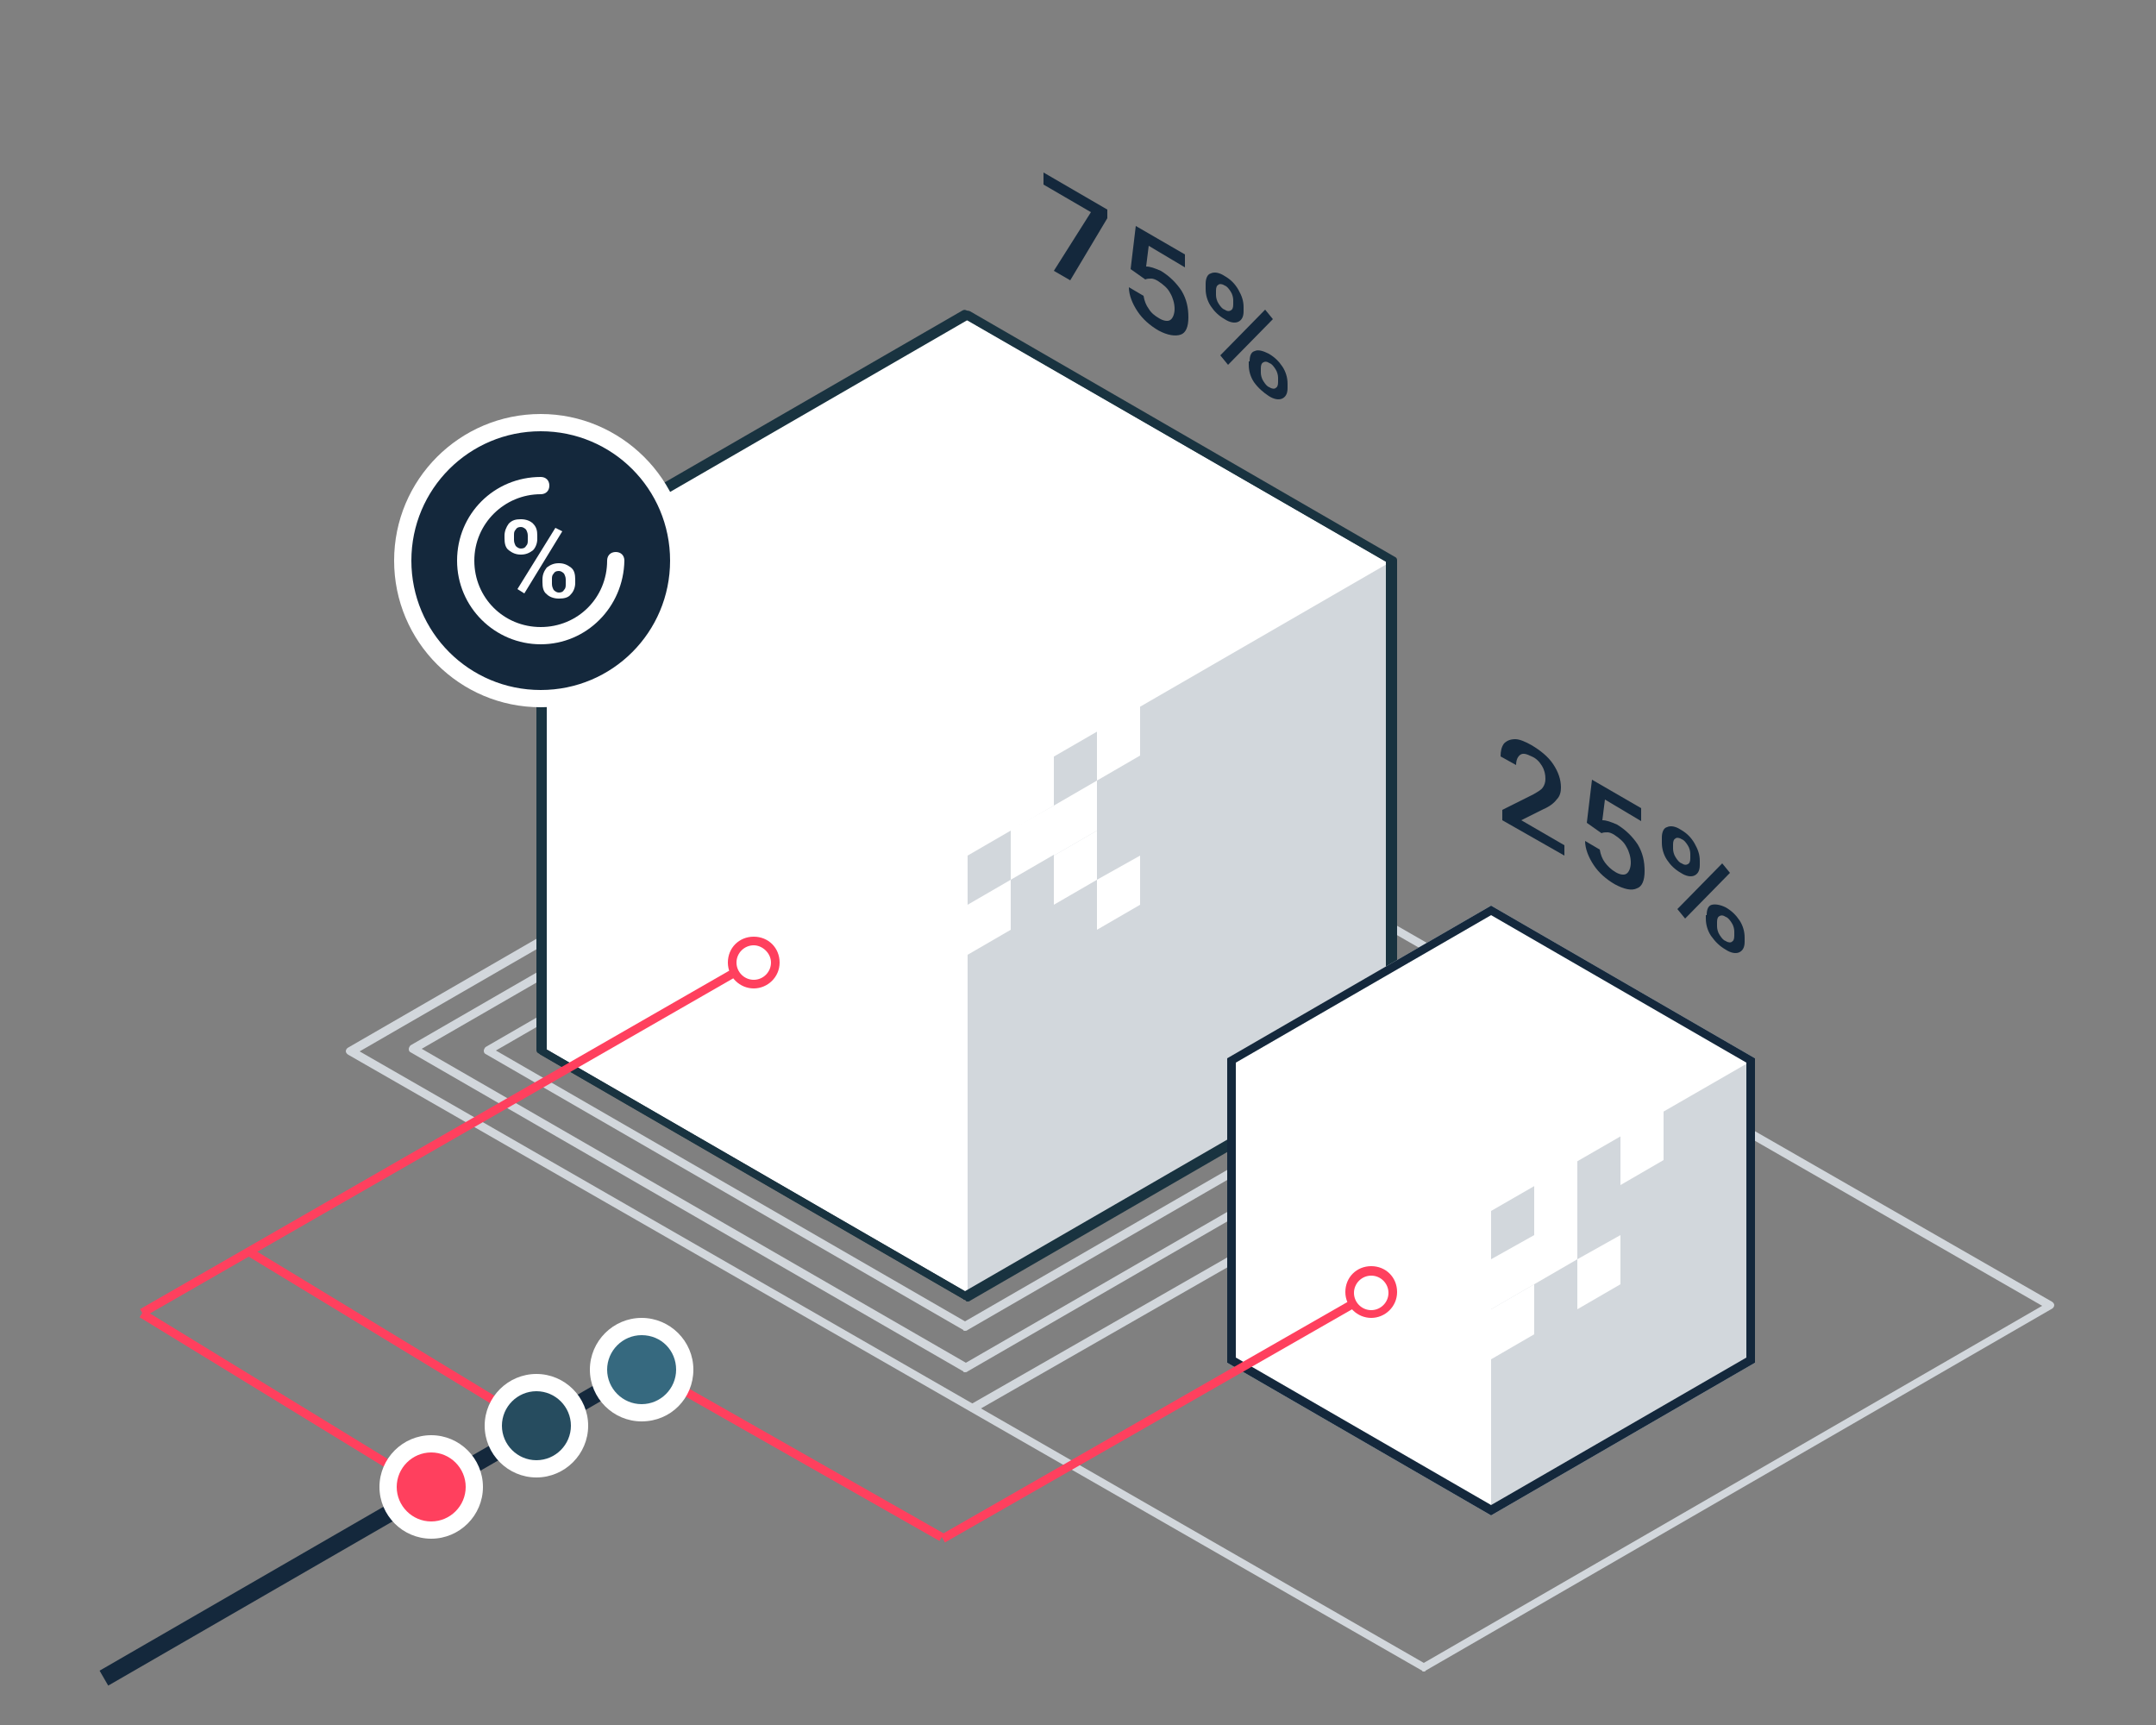 <?xml version="1.0" encoding="utf-8"?>
<!-- Generator: Adobe Illustrator 19.2.1, SVG Export Plug-In . SVG Version: 6.00 Build 0)  -->
<svg version="1.1" xmlns="http://www.w3.org/2000/svg" xmlns:xlink="http://www.w3.org/1999/xlink" x="0px" y="0px"
	 viewBox="0 0 250 200" style="enable-background:new 0 0 250 200;" xml:space="preserve">
<rect x="0" y="0" width="250" height="200" fill="#808080" stroke="none"/>
<style type="text/css">
	.st0{fill:url(illustration-01.svg);}
	.st1{clip-path:url(illustration-01.svg);}
	.st2{fill:#FFFFFF;}
	.st3{fill:#F0F5FA;}
	.st4{fill:#C3D2DC;}
	.st5{fill:#FF405E;}
	.st6{fill:#C3D0DB;}
	.st7{fill:#C3D0DB;stroke:#234B5F;stroke-miterlimit:10;}
	.st8{fill:#142D3C;}
	.st9{fill:#F2F5F7;stroke:#C3D2DC;stroke-miterlimit:10;}
	.st10{fill:#1A3442;}
	.st11{fill:url(illustration-01.svg);}
	.st12{fill:#F2F5F7;}
	.st13{fill:none;stroke:#F2F5F7;stroke-miterlimit:10;}
	.st14{fill:#F2F2F2;}
	.st15{fill:#264C5F;}
	.st16{fill:#14283C;}
	.st17{fill:none;stroke:#C3D0DB;stroke-width:2;stroke-miterlimit:10;}
	.st18{fill:none;stroke:#C3D0DB;stroke-width:2;stroke-linecap:round;stroke-miterlimit:10;}
	.st19{fill:none;stroke:#FF405E;stroke-width:1.5;stroke-linejoin:round;stroke-miterlimit:10;}
	.st20{fill:#6996AA;}
	.st21{fill:#333333;}
	.st22{fill:#FFFFFF;stroke:#F2F2F2;stroke-miterlimit:10;}
	.st23{fill:none;stroke:#FF405E;stroke-miterlimit:10;}
	.st24{fill:#4D4D4D;}
	.st25{fill:none;stroke:#666666;stroke-width:2;stroke-miterlimit:10;}
	.st26{fill:none;stroke:#666666;stroke-width:2;stroke-linecap:round;stroke-miterlimit:10;}
	.st27{fill:#CCCCCC;}
	.st28{fill:#999999;}
	.st29{fill:#E6E6E6;}
	.st30{fill:#808080;}
	.st31{fill:#B3B3B3;}
	.st32{fill:none;stroke:#FFFFFF;stroke-miterlimit:10;}
	.st33{fill:none;stroke:#999999;stroke-width:4;stroke-miterlimit:10;}
	.st34{fill:none;stroke:#234B5F;stroke-miterlimit:10;}
	.st35{fill:#234B5F;}
	.st36{fill:#6A94A8;}
	.st37{clip-path:url(illustration-01.svg);}
	.st38{clip-path:url(illustration-01.svg);}
	.st39{clip-path:url(illustration-01.svg);}
	.st40{clip-path:url(illustration-01.svg);}
	.st41{clip-path:url(illustration-01.svg);}
	.st42{fill-rule:evenodd;clip-rule:evenodd;fill:#C3D0DB;}
	.st43{opacity:0.5;fill:#C3D0DB;}
	.st44{fill:#6991AA;}
	.st45{opacity:0.25;}
	.st46{fill:#F9B32E;}
	.st47{opacity:0.2;}
	.st48{fill:#96A0AA;}
	.st49{fill:#698CAA;}
	.st50{fill:#375F7D;}
	.st51{fill:#23465F;}
	.st52{fill:#37647D;}
	.st53{opacity:0.5;}
	.st54{fill:#36697F;}
	.st55{fill:none;stroke:#D2D7DC;stroke-linejoin:round;stroke-miterlimit:10;}
	.st56{fill:none;stroke:#FF405E;stroke-linejoin:round;}
	.st57{fill:none;stroke:#FF405E;stroke-linejoin:round;stroke-dasharray:6.074,6.074;}
	.st58{fill:none;stroke:#FF405E;stroke-linejoin:round;stroke-dasharray:6.063,6.063;}
	.st59{fill:none;stroke:#FF405E;stroke-linejoin:round;stroke-dasharray:6.102,6.102;}
	.st60{fill:none;stroke:#FF405E;stroke-linejoin:round;stroke-miterlimit:10;}
	.st61{fill:#FFFFFF;stroke:#193340;stroke-linejoin:round;stroke-miterlimit:10;}
	.st62{fill:#D2D7DC;}
	.st63{fill:none;stroke:#193340;stroke-linejoin:round;stroke-miterlimit:10;}
	.st64{fill:none;stroke:#193340;stroke-linejoin:round;stroke-miterlimit:10;stroke-dasharray:6;}
	.st65{fill:none;stroke:#14283C;stroke-linejoin:round;}
	.st66{fill:none;stroke:#FFFFFF;stroke-width:2;stroke-linecap:round;stroke-linejoin:round;stroke-miterlimit:10;}
	.st67{fill:#FFFFFF;stroke:#FFFFFF;stroke-linejoin:round;stroke-miterlimit:10;}
	.st68{fill:#FF405E;stroke:#FFFFFF;stroke-width:2;stroke-miterlimit:10;}
	.st69{fill:#14283C;stroke:#D2D7DC;stroke-linejoin:round;stroke-miterlimit:10;}
	.st70{fill:#FFFFFF;stroke:#FF405E;stroke-miterlimit:10;}
	.st71{fill:#FFFFFF;stroke:#D2D7DC;stroke-miterlimit:10;}
	.st72{fill:none;stroke:#14283C;stroke-miterlimit:10;}
	.st73{clip-path:url(illustration-01.svg);}
	.st74{clip-path:url(illustration-01.svg);}
	.st75{fill:#14283C;stroke:#FF405E;stroke-linejoin:round;stroke-miterlimit:10;}
	.st76{fill:#F2F5F7;stroke:#FF405E;stroke-linejoin:round;stroke-miterlimit:10;}
	.st77{fill:#FF405E;stroke:#14283C;stroke-width:2;stroke-linejoin:round;stroke-miterlimit:10;}
	.st78{fill:#FFFFFF;stroke:#FF405E;stroke-linejoin:round;stroke-miterlimit:10;}
	.st79{fill:#36697F;stroke:#FFFFFF;stroke-width:2;stroke-linejoin:round;stroke-miterlimit:10;}
	.st80{fill:#264C5F;stroke:#FFFFFF;stroke-width:2;stroke-linejoin:round;stroke-miterlimit:10;}
	.st81{fill:#FF405E;stroke:#FFFFFF;stroke-width:2;stroke-linejoin:round;stroke-miterlimit:10;}
	.st82{fill:none;stroke:#FFFFFF;stroke-width:2;stroke-linecap:round;stroke-miterlimit:10;}
	.st83{opacity:0.2;fill:#FF405E;}
	.st84{clip-path:url(illustration-01.svg);}
	.st85{clip-path:url(illustration-01.svg);fill:#C3D0DB;}
	.st86{fill-rule:evenodd;clip-rule:evenodd;fill:#FFFFFF;}
	.st87{display:none;}
	.st88{display:inline;fill:#C3D0DB;}
	.st89{fill:none;stroke:#F2F5F7;stroke-linejoin:round;stroke-miterlimit:10;}
	.st90{fill:none;stroke:#99B1C1;stroke-linejoin:round;stroke-miterlimit:10;}
	.st91{fill:none;stroke:#C3D0DB;stroke-linejoin:round;stroke-miterlimit:10;}
	.st92{fill:#FFFFFF;stroke:#14283C;stroke-linejoin:round;stroke-miterlimit:10;}
	.st93{fill:none;stroke:#14283C;stroke-linejoin:round;stroke-miterlimit:10;}
	.st94{fill:none;stroke:#FFFFFF;stroke-linecap:round;stroke-miterlimit:10;}
	.st95{fill-rule:evenodd;clip-rule:evenodd;fill:#234B5F;}
	.st96{fill-rule:evenodd;clip-rule:evenodd;fill:#F2F5F7;}
	.st97{display:inline;fill:#234B5F;}
	.st98{fill:none;stroke:#FF405E;stroke-linecap:round;stroke-linejoin:round;stroke-miterlimit:10;}
	.st99{fill:#FFFFFF;stroke:#234B5F;stroke-width:2;stroke-linecap:round;stroke-miterlimit:10;}
	.st100{fill:#234B5F;stroke:#C3D0DB;stroke-width:2;stroke-linecap:round;stroke-miterlimit:10;}
	.st101{fill:#234B5F;stroke:#FF405E;stroke-width:2;stroke-linecap:round;stroke-miterlimit:10;}
	.st102{fill:#6996AA;stroke:#C3D0DB;stroke-linecap:round;stroke-miterlimit:10;}
	.st103{fill:#F2F5F7;stroke:#234B5F;stroke-linecap:round;stroke-miterlimit:10;}
	.st104{fill:#37697D;}
	.st105{fill:#FFFFFF;stroke:#1A3442;stroke-linejoin:round;stroke-miterlimit:10;}
	.st106{fill:none;stroke:#1A3442;stroke-linejoin:round;stroke-miterlimit:10;}
	.st107{fill:none;stroke:#1A3442;stroke-linejoin:round;stroke-miterlimit:10;stroke-dasharray:6;}
	.st108{fill:none;stroke:#1A3442;stroke-linejoin:round;}
	.st109{fill:#1A3442;stroke:#D2D7DC;stroke-linejoin:round;stroke-miterlimit:10;}
	.st110{fill:none;stroke:#1A3442;stroke-miterlimit:10;}
	.st111{clip-path:url(illustration-01.svg);}
	.st112{clip-path:url(illustration-01.svg);}
	.st113{fill:#1A3442;stroke:#FF405E;stroke-linejoin:round;stroke-miterlimit:10;}
	.st114{fill:#FF405E;stroke:#1A3442;stroke-width:2;stroke-linejoin:round;stroke-miterlimit:10;}
	.st115{fill:#37697D;stroke:#FFFFFF;stroke-width:2;stroke-linejoin:round;stroke-miterlimit:10;}
	.st116{fill:#234B5F;stroke:#FFFFFF;stroke-width:2;stroke-linejoin:round;stroke-miterlimit:10;}
	.st117{clip-path:url(illustration-01.svg);}
	.st118{clip-path:url(illustration-01.svg);fill:#C3D0DB;}
	.st119{fill:none;stroke:#6996AA;stroke-linejoin:round;stroke-miterlimit:10;}
	.st120{fill:none;stroke:#234B5F;stroke-linecap:round;stroke-linejoin:round;stroke-miterlimit:10;}
	.st121{fill:#FFFFFF;stroke:#FF405E;stroke-linecap:round;stroke-linejoin:round;stroke-miterlimit:10;}
	.st122{fill:#FFFFFF;stroke:#234B5F;stroke-miterlimit:10;}
	.st123{fill:#C3D0DB;stroke:#234B5F;stroke-linecap:round;stroke-miterlimit:10;}
	.st124{fill:#234B5F;stroke:#FFFFFF;stroke-linecap:round;stroke-miterlimit:10;}
	.st125{fill:#FFFFFF;stroke:#FF405E;stroke-linecap:round;stroke-miterlimit:10;}
	.st126{fill:#FFFFFF;stroke:#6996AA;stroke-linecap:round;stroke-miterlimit:10;}
	.st127{fill:none;stroke:#234B5F;stroke-linejoin:round;stroke-miterlimit:10;}
	.st128{fill:none;stroke:#234B5F;stroke-linecap:round;stroke-miterlimit:10;}
	.st129{fill:none;stroke:#FF405E;stroke-linecap:round;stroke-miterlimit:10;}
	.st130{fill:#234B5F;stroke:#234B5F;stroke-linecap:round;stroke-linejoin:round;stroke-miterlimit:10;}
	.st131{fill:#FFFFFF;stroke:#234B5F;stroke-linejoin:round;stroke-miterlimit:10;}
	.st132{fill:none;stroke:#234B5F;stroke-linejoin:round;}
	.st133{fill:none;stroke:#234B5F;stroke-linejoin:round;stroke-dasharray:2.841,2.841;}
	.st134{fill:none;stroke:#FF405E;stroke-width:2;stroke-miterlimit:10;}
	.st135{fill:none;stroke:#1A3442;stroke-width:2;stroke-linecap:round;stroke-miterlimit:10;}
	.st136{fill:none;stroke:#FF405E;stroke-width:2;stroke-linecap:round;stroke-miterlimit:10;}
	.st137{fill:none;stroke:#264C5F;stroke-miterlimit:10;}
	.st138{fill:#FFFFFF;stroke:#264C5F;stroke-width:2;stroke-linecap:round;stroke-miterlimit:10;}
	.st139{fill:#264C5F;stroke:#C3D0DB;stroke-width:2;stroke-linecap:round;stroke-miterlimit:10;}
	.st140{fill:#264C5F;stroke:#FF405E;stroke-width:2;stroke-linecap:round;stroke-miterlimit:10;}
	.st141{fill:#99B1C1;stroke:#C3D0DB;stroke-linecap:round;stroke-miterlimit:10;}
	.st142{fill:#F2F5F7;stroke:#264C5F;stroke-linecap:round;stroke-miterlimit:10;}
	.st143{fill:#FFFFFF;stroke:#264C5F;stroke-linejoin:round;stroke-miterlimit:10;}
	.st144{fill:none;stroke:#264C5F;stroke-linejoin:round;stroke-miterlimit:10;}
	.st145{fill:none;stroke:#264C5F;stroke-linejoin:round;}
	.st146{fill:none;stroke:#264C5F;stroke-linejoin:round;stroke-dasharray:2.841,2.841;}
	.st147{fill:none;stroke:#14283C;stroke-width:2;stroke-linecap:round;stroke-miterlimit:10;}
	.st148{fill:none;stroke:#264C5F;stroke-linecap:round;stroke-miterlimit:10;}
	.st149{fill:#264C5F;stroke:#264C5F;stroke-linecap:round;stroke-linejoin:round;stroke-miterlimit:10;}
	.st150{fill:#C3D0DB;stroke:#264C5F;stroke-miterlimit:10;}
	.st151{fill:none;stroke:#264C5F;stroke-linecap:round;stroke-linejoin:round;stroke-miterlimit:10;}
	.st152{fill:#FFFFFF;stroke:#264C5F;stroke-miterlimit:10;}
	.st153{fill:#C3D0DB;stroke:#264C5F;stroke-linecap:round;stroke-miterlimit:10;}
	.st154{fill:#264C5F;stroke:#FFFFFF;stroke-linecap:round;stroke-miterlimit:10;}
	.st155{fill:#FFFFFF;stroke:#6A94A8;stroke-linecap:round;stroke-miterlimit:10;}
	.st156{fill:#99B1C1;}
	.st157{fill:url(illustration-01.svg);}
	.st158{fill:url(illustration-01.svg);}
	.st159{clip-path:url(illustration-01.svg);}
	.st160{clip-path:url(illustration-01.svg);}
	.st161{clip-path:url(illustration-01.svg);}
	.st162{clip-path:url(illustration-01.svg);fill:#C3D0DB;}
	.st163{fill:#CED9E2;}
	.st164{fill:none;stroke:#C3D0DB;stroke-miterlimit:10;}
	.st165{clip-path:url(illustration-01.svg);}
	.st166{fill:url(illustration-01.svg);}
	.st167{fill:url(illustration-01.svg);}
	.st168{clip-path:url(illustration-01.svg);}
	.st169{clip-path:url(illustration-01.svg);}
	.st170{clip-path:url(illustration-01.svg);}
	.st171{clip-path:url(illustration-01.svg);fill:#C3D0DB;}
	.st172{opacity:0.5;fill:#FFFFFF;}
	.st173{opacity:0.5;fill:#6991AA;}
	.st174{fill:none;stroke:#EEF1F4;stroke-linejoin:round;stroke-miterlimit:10;}
	.st175{fill:none;stroke:#87A0B3;stroke-linejoin:round;stroke-miterlimit:10;}
	.st176{fill:none;stroke:#B6C4D2;stroke-linejoin:round;stroke-miterlimit:10;}
	.st177{fill:#FFFFFF;stroke:#FB254C;stroke-linejoin:round;stroke-miterlimit:10;}
	.st178{fill:#FFFFFF;stroke:#142D3C;stroke-linejoin:round;stroke-miterlimit:10;}
	.st179{fill:#FFFFFF;stroke:#111E2E;stroke-linejoin:round;stroke-miterlimit:10;}
	.st180{opacity:0.5;fill:#FB415E;}
	.st181{fill:none;stroke:#FB415E;stroke-linejoin:round;stroke-miterlimit:10;}
	.st182{fill:none;stroke:#FB254C;stroke-linejoin:round;}
	.st183{fill:none;stroke:#FB254C;stroke-linejoin:round;stroke-dasharray:5.657,5.657;}
	.st184{fill:none;stroke:#142D3C;stroke-miterlimit:10;}
	.st185{fill:none;stroke:#142D3C;stroke-miterlimit:10;stroke-dasharray:5.657,5.657;}
	.st186{fill:#EEF1F4;}
	.st187{fill:none;stroke:#111E2E;stroke-linejoin:round;stroke-miterlimit:10;}
	.st188{fill:#FB415E;}
	.st189{fill:#698FA8;}
	.st190{fill:none;stroke:#142D3C;stroke-linejoin:round;stroke-miterlimit:10;}
	.st191{fill:#939EA7;}
	.st192{fill:#193340;}
	.st193{clip-path:url(illustration-01.svg);}
	.st194{clip-path:url(illustration-01.svg);}
	.st195{clip-path:url(illustration-01.svg);}
	.st196{clip-path:url(illustration-01.svg);}
	.st197{display:inline;}
</style>
<g id="Layer_1">
	<g>
		<g>
			<path class="st62" d="M111.9,154.3c-0.1,0-0.2,0-0.2-0.1l-55.4-32c-0.2-0.1-0.2-0.3-0.2-0.4s0.1-0.3,0.2-0.4l55.9-32.3
				c0.2-0.1,0.3-0.1,0.5,0l55.4,32c0.2,0.1,0.2,0.3,0.2,0.4s-0.1,0.3-0.2,0.4l-55.9,32.3C112.1,154.3,112,154.3,111.9,154.3z
				 M57.5,121.8l54.4,31.4l54.9-31.7l-54.4-31.4L57.5,121.8z"/>
		</g>
		<g>
			<path class="st62" d="M165.1,193.8c-0.1,0-0.2,0-0.2-0.1L40.4,122.3c-0.2-0.1-0.3-0.3-0.3-0.4c0-0.2,0.1-0.3,0.2-0.4l72.7-42
				c0.2-0.1,0.3-0.1,0.5,0l124.4,71.4c0.2,0.1,0.3,0.3,0.3,0.4c0,0.2-0.1,0.3-0.2,0.4l-72.7,42C165.3,193.8,165.2,193.8,165.1,193.8
				z M41.7,121.9l123.4,70.9l71.7-41.4L113.4,80.5L41.7,121.9z"/>
		</g>
		<g>
			<path class="st62" d="M111.9,159.1c-0.1,0-0.2,0-0.2-0.1l-64.1-37c-0.2-0.1-0.2-0.3-0.2-0.4s0.1-0.3,0.2-0.4l64.6-37.3
				c0.2-0.1,0.3-0.1,0.5,0l64.1,37c0.2,0.1,0.2,0.3,0.2,0.4s-0.1,0.3-0.2,0.4L112.2,159C112.1,159.1,112,159.1,111.9,159.1z
				 M48.9,121.6l63.1,36.4l63.6-36.7l-63.1-36.4L48.9,121.6z"/>
		</g>
		<g>
			<polygon class="st2" points="62.9,65 112.2,36.6 161.5,65 161.5,121.9 112.2,150.4 62.9,121.9 			"/>
			<path class="st192" d="M112.2,150.9c-0.1,0-0.2,0-0.2-0.1l-49.3-28.5c-0.2-0.1-0.2-0.3-0.2-0.4V65c0-0.2,0.1-0.3,0.2-0.4
				l49.3-28.5c0.2-0.1,0.3-0.1,0.5,0l49.3,28.5c0.2,0.1,0.2,0.3,0.2,0.4v56.9c0,0.2-0.1,0.3-0.2,0.4l-49.3,28.5
				C112.4,150.9,112.3,150.9,112.2,150.9z M63.4,121.7l48.8,28.2l48.8-28.2V65.3l-48.8-28.2L63.4,65.3V121.7z"/>
		</g>
		<g>
			<polygon class="st62" points="161.5,65 112.2,93.5 112.2,150.4 161.5,121.9 			"/>
		</g>
		<g>
			<polygon class="st2" points="117.2,90.5 112.2,93.4 112.2,99.2 117.2,96.3 			"/>
		</g>
		<g>
			<polygon class="st2" points="122.2,93.4 117.2,96.2 117.2,102 122.2,99.1 			"/>
		</g>
		<g>
			<polygon class="st2" points="122.2,87.6 117.2,90.5 117.2,96.3 122.2,93.4 			"/>
		</g>
		<g>
			<polygon class="st2" points="127.2,90.5 122.2,93.4 122.2,99.2 127.2,96.3 			"/>
		</g>
		<g>
			<polygon class="st2" points="132.2,81.8 127.2,84.7 127.2,90.5 132.2,87.6 			"/>
		</g>
		<g>
			<polygon class="st2" points="127.2,96.3 122.2,99.2 122.2,104.9 127.2,102 			"/>
		</g>
		<g>
			<line class="st16" x1="112.8" y1="163.2" x2="185.7" y2="121.5"/>
			
				<rect x="107.3" y="141.8" transform="matrix(0.868 -0.497 0.497 0.868 -50.993 93.036)" class="st62" width="84" height="1"/>
		</g>
		<g>
			<polygon class="st2" points="117.2,102 112.2,104.9 112.2,110.7 117.2,107.8 			"/>
		</g>
		<g>
			<polygon class="st2" points="132.2,99.2 127.2,102 127.2,107.8 132.2,104.9 			"/>
		</g>
		<g>
			<path class="st192" d="M111.9,150.7c-0.1,0-0.2,0-0.2-0.1l-49.3-28.5c-0.2-0.1-0.2-0.3-0.2-0.4V64.8c0-0.2,0.1-0.3,0.2-0.4
				L111.6,36c0.2-0.1,0.3-0.1,0.5,0l49.3,28.5c0.2,0.1,0.2,0.3,0.2,0.4v56.9c0,0.2-0.1,0.3-0.2,0.4l-49.3,28.5
				C112,150.7,112,150.7,111.9,150.7z M63.1,121.5l48.8,28.2l48.8-28.2V65.1L111.9,37L63.1,65.1V121.5z"/>
		</g>
		<g>
			<rect x="172" y="126.6" class="st2" width="6.1" height="6.1"/>
			<path class="st5" d="M178.6,133.3h-7.1v-7.1h7.1V133.3z M172.5,132.3h5.1v-5.1h-5.1V132.3z"/>
		</g>
		<g>
			<g>
				<polygon class="st2" points="142.8,123 172.9,105.6 203.1,123 203.1,157.7 172.9,175.1 142.8,157.7 				"/>
				<path class="st62" d="M172.9,175.7L142.3,158v-35.3l30.6-17.7l30.6,17.7V158L172.9,175.7z M143.3,157.4l29.6,17.1l29.6-17.1
					v-34.2l-29.6-17.1l-29.6,17.1V157.4z"/>
			</g>
			<g>
				<polygon class="st62" points="172.9,175.1 172.9,140.4 203.1,123 203.1,157.7 				"/>
			</g>
			<g>
				<path class="st16" d="M172.9,175.7L142.3,158v-35.3l30.6-17.7l30.6,17.7V158L172.9,175.7z M143.3,157.4l29.6,17.1l29.6-17.1
					v-34.2l-29.6-17.1l-29.6,17.1V157.4z"/>
			</g>
		</g>
		<g>
			<polygon class="st2" points="182.9,140.2 177.9,143.1 177.9,148.9 182.9,146 			"/>
		</g>
		<g>
			<polygon class="st2" points="182.9,134.5 177.9,137.4 177.9,143.2 182.9,140.3 			"/>
		</g>
		<g>
			<polygon class="st2" points="192.9,128.7 187.9,131.6 187.9,137.4 192.9,134.5 			"/>
		</g>
		<g>
			<polygon class="st2" points="187.9,143.2 182.9,146 182.9,151.8 187.9,148.9 			"/>
		</g>
		<g>
			<polygon class="st2" points="177.9,143.2 172.9,146 172.9,151.8 177.9,148.9 			"/>
		</g>
		<g>
			<polygon class="st2" points="177.9,148.9 172.9,151.8 172.9,157.6 177.9,154.7 			"/>
		</g>
		<g>
			<g>
				<path class="st16" d="M62.7,81c-8.8,0-16-7.2-16-16s7.2-16,16-16s16,7.2,16,16S71.5,81,62.7,81z"/>
			</g>
			<g>
				<path class="st2" d="M62.7,50c8.3,0,15,6.7,15,15s-6.7,15-15,15c-8.3,0-15-6.7-15-15S54.4,50,62.7,50 M62.7,48
					c-9.4,0-17,7.6-17,17s7.6,17,17,17s17-7.6,17-17S72,48,62.7,48L62.7,48z"/>
			</g>
		</g>
		<g>
			<defs>
				<polygon id="SVGID_59_" points="203,123.7 172.9,106.3 172.9,71.7 203,89.1 				"/>
			</defs>
			<clipPath id="SVGID_1_">
				<use xlink:href="#SVGID_59_"  style="overflow:visible;"/>
			</clipPath>
			<g style="clip-path:url(illustration-01.svg);">
				<g>
					<path class="st16" d="M181.4,99.2l-7.2-4.1v-1.2l3.6-1.8c0.5-0.3,0.9-0.5,1.1-0.8c0.2-0.3,0.3-0.6,0.3-1c0-0.5-0.1-1-0.4-1.5
						c-0.3-0.5-0.7-0.9-1.2-1.1c-0.6-0.3-1-0.4-1.3-0.2c-0.3,0.2-0.5,0.6-0.5,1.2l-1.8-1c0-0.6,0.1-1.1,0.4-1.5
						c0.3-0.3,0.7-0.5,1.3-0.5c0.5,0,1.2,0.3,1.9,0.7c1,0.6,1.9,1.3,2.5,2.2c0.6,0.9,0.9,1.8,0.9,2.7c0,0.5-0.1,1-0.5,1.4
						c-0.3,0.4-0.8,0.8-1.5,1.1l-2.6,1.3l5,2.9V99.2z"/>
				</g>
				<g>
					<path class="st16" d="M184,95.4l0.6-5l5.7,3.3v1.5l-4.2-2.5l-0.3,2.4c0.5,0,1,0.2,1.7,0.5c1,0.6,1.8,1.4,2.4,2.3
						c0.6,1,0.8,2,0.8,3.1c0,1.1-0.3,1.8-0.9,2c-0.6,0.3-1.5,0.1-2.6-0.5c-1-0.6-1.8-1.3-2.4-2.2c-0.6-0.9-1-1.9-1-2.8l1.7,1
						c0.1,0.6,0.3,1.1,0.6,1.5s0.7,0.8,1.2,1.1c0.5,0.3,1,0.4,1.3,0.2c0.3-0.2,0.5-0.7,0.5-1.3c0-0.6-0.2-1.3-0.5-1.8
						c-0.3-0.6-0.8-1-1.4-1.4c-0.3-0.2-0.6-0.3-0.8-0.3s-0.5,0-0.7,0.1L184,95.4z"/>
				</g>
				<g>
					<path class="st16" d="M192.7,97.1c0-0.6,0.2-1.1,0.6-1.2c0.4-0.2,1-0.1,1.6,0.3c0.7,0.4,1.2,0.9,1.6,1.6c0.4,0.7,0.6,1.3,0.6,2
						v0.5c0,0.6-0.2,1-0.6,1.2c-0.4,0.2-1,0.1-1.6-0.3c-0.7-0.4-1.2-0.9-1.6-1.5c-0.4-0.6-0.6-1.3-0.6-2V97.1z M194,98.4
						c0,0.3,0.1,0.7,0.3,1c0.2,0.3,0.4,0.6,0.7,0.7c0.3,0.2,0.5,0.2,0.7,0.1c0.2-0.1,0.3-0.3,0.3-0.7V99c0-0.3-0.1-0.7-0.3-1
						c-0.2-0.3-0.4-0.6-0.7-0.7c-0.3-0.2-0.6-0.2-0.7-0.1c-0.2,0.1-0.3,0.3-0.3,0.7V98.4z M195.4,106.5l-0.9-1.1l5.2-5.3l0.9,1.1
						L195.4,106.5z M197.9,106.1c0-0.7,0.2-1.1,0.6-1.2s1,0,1.6,0.3c0.7,0.4,1.2,0.9,1.6,1.5c0.4,0.6,0.6,1.3,0.6,2v0.5
						c0,0.6-0.2,1-0.6,1.2c-0.4,0.2-1,0.1-1.6-0.3c-0.7-0.4-1.2-0.9-1.7-1.6c-0.4-0.6-0.6-1.3-0.6-2V106.1z M199.1,107.4
						c0,0.3,0.1,0.7,0.3,1c0.2,0.3,0.4,0.6,0.7,0.7c0.3,0.2,0.6,0.2,0.7,0.1c0.2-0.1,0.3-0.3,0.3-0.7V108c0-0.3-0.1-0.7-0.3-1
						c-0.2-0.3-0.4-0.6-0.7-0.7c-0.3-0.2-0.5-0.2-0.7-0.1c-0.2,0.1-0.3,0.3-0.3,0.7V107.4z"/>
				</g>
			</g>
		</g>
		<g>
			<defs>
				<polygon id="SVGID_61_" points="151.2,57.3 113.2,35.4 113.2,4.6 151.2,26.5 				"/>
			</defs>
			<clipPath id="SVGID_3_">
				<use xlink:href="#SVGID_61_"  style="overflow:visible;"/>
			</clipPath>
			<g class="st1">
				<g>
					<path class="st16" d="M128.4,25.3l-4.3,7.2l-1.9-1.1l4.3-6.8l-5.5-3.2v-1.4l7.4,4.3V25.3z"/>
				</g>
				<g>
					<path class="st16" d="M131.1,31.2l0.6-5l5.7,3.3V31l-4.2-2.5l-0.3,2.4c0.5,0,1,0.2,1.7,0.5c1,0.6,1.8,1.4,2.4,2.3
						c0.6,1,0.8,2,0.8,3.1c0,1.1-0.3,1.8-0.9,2s-1.5,0.1-2.6-0.5c-1-0.6-1.8-1.3-2.4-2.2c-0.6-0.9-1-1.9-1-2.8l1.7,1
						c0.1,0.6,0.3,1.1,0.6,1.5c0.3,0.5,0.7,0.8,1.2,1.1c0.5,0.3,1,0.4,1.3,0.2c0.3-0.2,0.5-0.7,0.5-1.3c0-0.6-0.2-1.3-0.5-1.8
						c-0.3-0.6-0.8-1-1.4-1.4c-0.3-0.2-0.6-0.3-0.8-0.3s-0.5,0-0.7,0.1L131.1,31.2z"/>
				</g>
				<g>
					<path class="st16" d="M139.8,32.9c0-0.6,0.2-1.1,0.6-1.2c0.4-0.2,1-0.1,1.6,0.3c0.7,0.4,1.2,0.9,1.6,1.6c0.4,0.7,0.6,1.3,0.6,2
						v0.5c0,0.6-0.2,1-0.6,1.2c-0.4,0.2-1,0.1-1.6-0.3c-0.7-0.4-1.2-0.9-1.6-1.5c-0.4-0.6-0.6-1.3-0.6-2V32.9z M141,34.2
						c0,0.3,0.1,0.7,0.3,1c0.2,0.3,0.4,0.6,0.7,0.7c0.3,0.2,0.5,0.2,0.7,0.1c0.2-0.1,0.3-0.3,0.3-0.7v-0.5c0-0.3-0.1-0.7-0.3-1
						c-0.2-0.3-0.4-0.6-0.7-0.7c-0.3-0.2-0.6-0.2-0.7-0.1c-0.2,0.1-0.3,0.3-0.3,0.7V34.2z M142.4,42.3l-0.9-1.1l5.2-5.3l0.9,1.1
						L142.4,42.3z M144.9,41.9c0-0.7,0.2-1.1,0.6-1.2c0.4-0.2,1,0,1.6,0.3c0.7,0.4,1.2,0.9,1.6,1.5c0.4,0.6,0.6,1.3,0.6,2v0.5
						c0,0.6-0.2,1-0.6,1.2c-0.4,0.2-1,0.1-1.6-0.3s-1.2-0.9-1.7-1.6c-0.4-0.6-0.6-1.3-0.6-2V41.9z M146.2,43.2c0,0.3,0.1,0.7,0.3,1
						c0.2,0.3,0.4,0.6,0.7,0.7c0.3,0.2,0.6,0.2,0.7,0.1c0.2-0.1,0.3-0.3,0.3-0.7v-0.5c0-0.3-0.1-0.7-0.3-1c-0.2-0.3-0.4-0.6-0.7-0.7
						c-0.3-0.2-0.5-0.2-0.7-0.1c-0.2,0.1-0.3,0.3-0.3,0.7V43.2z"/>
				</g>
			</g>
		</g>
		<g>
			<line class="st16" x1="109.3" y1="178.3" x2="74.4" y2="158.5"/>
			
				<rect x="91.4" y="148.3" transform="matrix(0.494 -0.869 0.869 0.494 -99.929 165.019)" class="st5" width="1" height="40.1"/>
		</g>
		<g>
			<line class="st12" x1="16.5" y1="152.3" x2="87.4" y2="111.6"/>
			<rect x="11.1" y="131.4" transform="matrix(0.867 -0.498 0.498 0.867 -58.817 43.386)" class="st5" width="81.7" height="1"/>
		</g>
		<g>
			<line class="st5" x1="12.2" y1="194.5" x2="74.4" y2="158.5"/>
			
				<rect x="7.3" y="175.5" transform="matrix(0.866 -0.5 0.5 0.866 -82.524 45.368)" class="st16" width="72" height="2"/>
		</g>
		<g>
			<line class="st12" x1="109.3" y1="178.3" x2="159" y2="149.8"/>
			
				<rect x="105.5" y="163.6" transform="matrix(0.868 -0.497 0.497 0.868 -63.81 88.394)" class="st5" width="57.3" height="1"/>
		</g>
		<g>
			<circle class="st2" cx="87.4" cy="111.6" r="2.5"/>
			<path class="st5" d="M87.4,114.6c-1.6,0-3-1.3-3-3s1.3-3,3-3s3,1.3,3,3S89,114.6,87.4,114.6z M87.4,109.6c-1.1,0-2,0.9-2,2
				s0.9,2,2,2s2-0.9,2-2S88.4,109.6,87.4,109.6z"/>
		</g>
		<g>
			<circle class="st2" cx="159" cy="149.8" r="2.5"/>
			<path class="st5" d="M159,152.8c-1.6,0-3-1.3-3-3s1.3-3,3-3s3,1.3,3,3S160.6,152.8,159,152.8z M159,147.9c-1.1,0-2,0.9-2,2
				s0.9,2,2,2s2-0.9,2-2S160.1,147.9,159,147.9z"/>
		</g>
		<g>
			<circle class="st54" cx="74.4" cy="158.8" r="5"/>
			<path class="st2" d="M74.4,164.8c-3.3,0-6-2.7-6-6s2.7-6,6-6s6,2.7,6,6S77.8,164.8,74.4,164.8z M74.4,154.8c-2.2,0-4,1.8-4,4
				s1.8,4,4,4s4-1.8,4-4S76.7,154.8,74.4,154.8z"/>
		</g>
		<g>
			<line class="st16" x1="49.9" y1="172.7" x2="16.5" y2="152.3"/>
			
				<rect x="32.7" y="142.9" transform="matrix(0.522 -0.853 0.853 0.522 -122.77 106.026)" class="st5" width="1" height="39.1"/>
		</g>
		<g>
			<line class="st12" x1="62.2" y1="165.3" x2="28.9" y2="145.1"/>
			
				<rect x="45.1" y="135.8" transform="matrix(0.519 -0.855 0.855 0.519 -110.797 113.703)" class="st5" width="1" height="38.9"/>
		</g>
		<g>
			<circle class="st15" cx="62.2" cy="165.3" r="5"/>
			<path class="st2" d="M62.2,171.3c-3.3,0-6-2.7-6-6s2.7-6,6-6s6,2.7,6,6S65.5,171.3,62.2,171.3z M62.2,161.3c-2.2,0-4,1.8-4,4
				s1.8,4,4,4s4-1.8,4-4S64.4,161.3,62.2,161.3z"/>
		</g>
		<g>
			<circle class="st5" cx="50" cy="172.4" r="5"/>
			<path class="st2" d="M50,178.4c-3.3,0-6-2.7-6-6s2.7-6,6-6s6,2.7,6,6S53.3,178.4,50,178.4z M50,168.4c-2.2,0-4,1.8-4,4s1.8,4,4,4
				s4-1.8,4-4S52.2,168.4,50,168.4z"/>
		</g>
		<g>
			<path class="st2" d="M62.7,74.7c-5.3,0-9.7-4.3-9.7-9.7s4.3-9.7,9.7-9.7c0.6,0,1,0.4,1,1s-0.4,1-1,1c-4.2,0-7.7,3.4-7.7,7.7
				s3.4,7.7,7.7,7.7s7.7-3.4,7.7-7.7c0-0.6,0.4-1,1-1s1,0.4,1,1C72.3,70.4,68,74.7,62.7,74.7z"/>
		</g>
		<g>
			<g>
				<path class="st2" d="M58.5,62.1c0-0.5,0.2-1,0.5-1.4c0.4-0.4,0.8-0.5,1.4-0.5c0.6,0,1.1,0.2,1.4,0.5c0.4,0.4,0.5,0.8,0.5,1.4
					v0.4c0,0.5-0.2,1-0.5,1.3c-0.4,0.3-0.8,0.5-1.4,0.5c-0.6,0-1-0.2-1.4-0.5c-0.4-0.3-0.5-0.8-0.5-1.4V62.1z M59.6,62.6
					c0,0.3,0.1,0.5,0.2,0.7c0.2,0.2,0.4,0.3,0.6,0.3c0.3,0,0.5-0.1,0.6-0.3c0.2-0.2,0.2-0.4,0.2-0.7v-0.5c0-0.3-0.1-0.5-0.2-0.7
					c-0.2-0.2-0.4-0.3-0.6-0.3c-0.3,0-0.5,0.1-0.6,0.3c-0.2,0.2-0.2,0.4-0.2,0.7V62.6z M60.8,68.8L60,68.3l4.4-7.1l0.8,0.4
					L60.8,68.8z M62.9,67.2c0-0.6,0.2-1,0.5-1.4c0.4-0.3,0.8-0.5,1.4-0.5c0.6,0,1,0.2,1.4,0.5c0.4,0.3,0.5,0.8,0.5,1.4v0.4
					c0,0.5-0.2,1-0.5,1.3c-0.3,0.4-0.8,0.5-1.4,0.5c-0.6,0-1.1-0.2-1.4-0.5c-0.4-0.3-0.5-0.8-0.5-1.4V67.2z M64,67.7
					c0,0.3,0.1,0.5,0.2,0.7c0.2,0.2,0.4,0.3,0.6,0.3c0.3,0,0.5-0.1,0.6-0.3c0.2-0.2,0.2-0.4,0.2-0.7v-0.5c0-0.3-0.1-0.5-0.2-0.7
					c-0.2-0.2-0.4-0.3-0.6-0.3c-0.3,0-0.5,0.1-0.6,0.3c-0.2,0.2-0.2,0.4-0.2,0.7V67.7z"/>
			</g>
		</g>
	</g>
</g>
<g id="Layer_2">
</g>
</svg>
